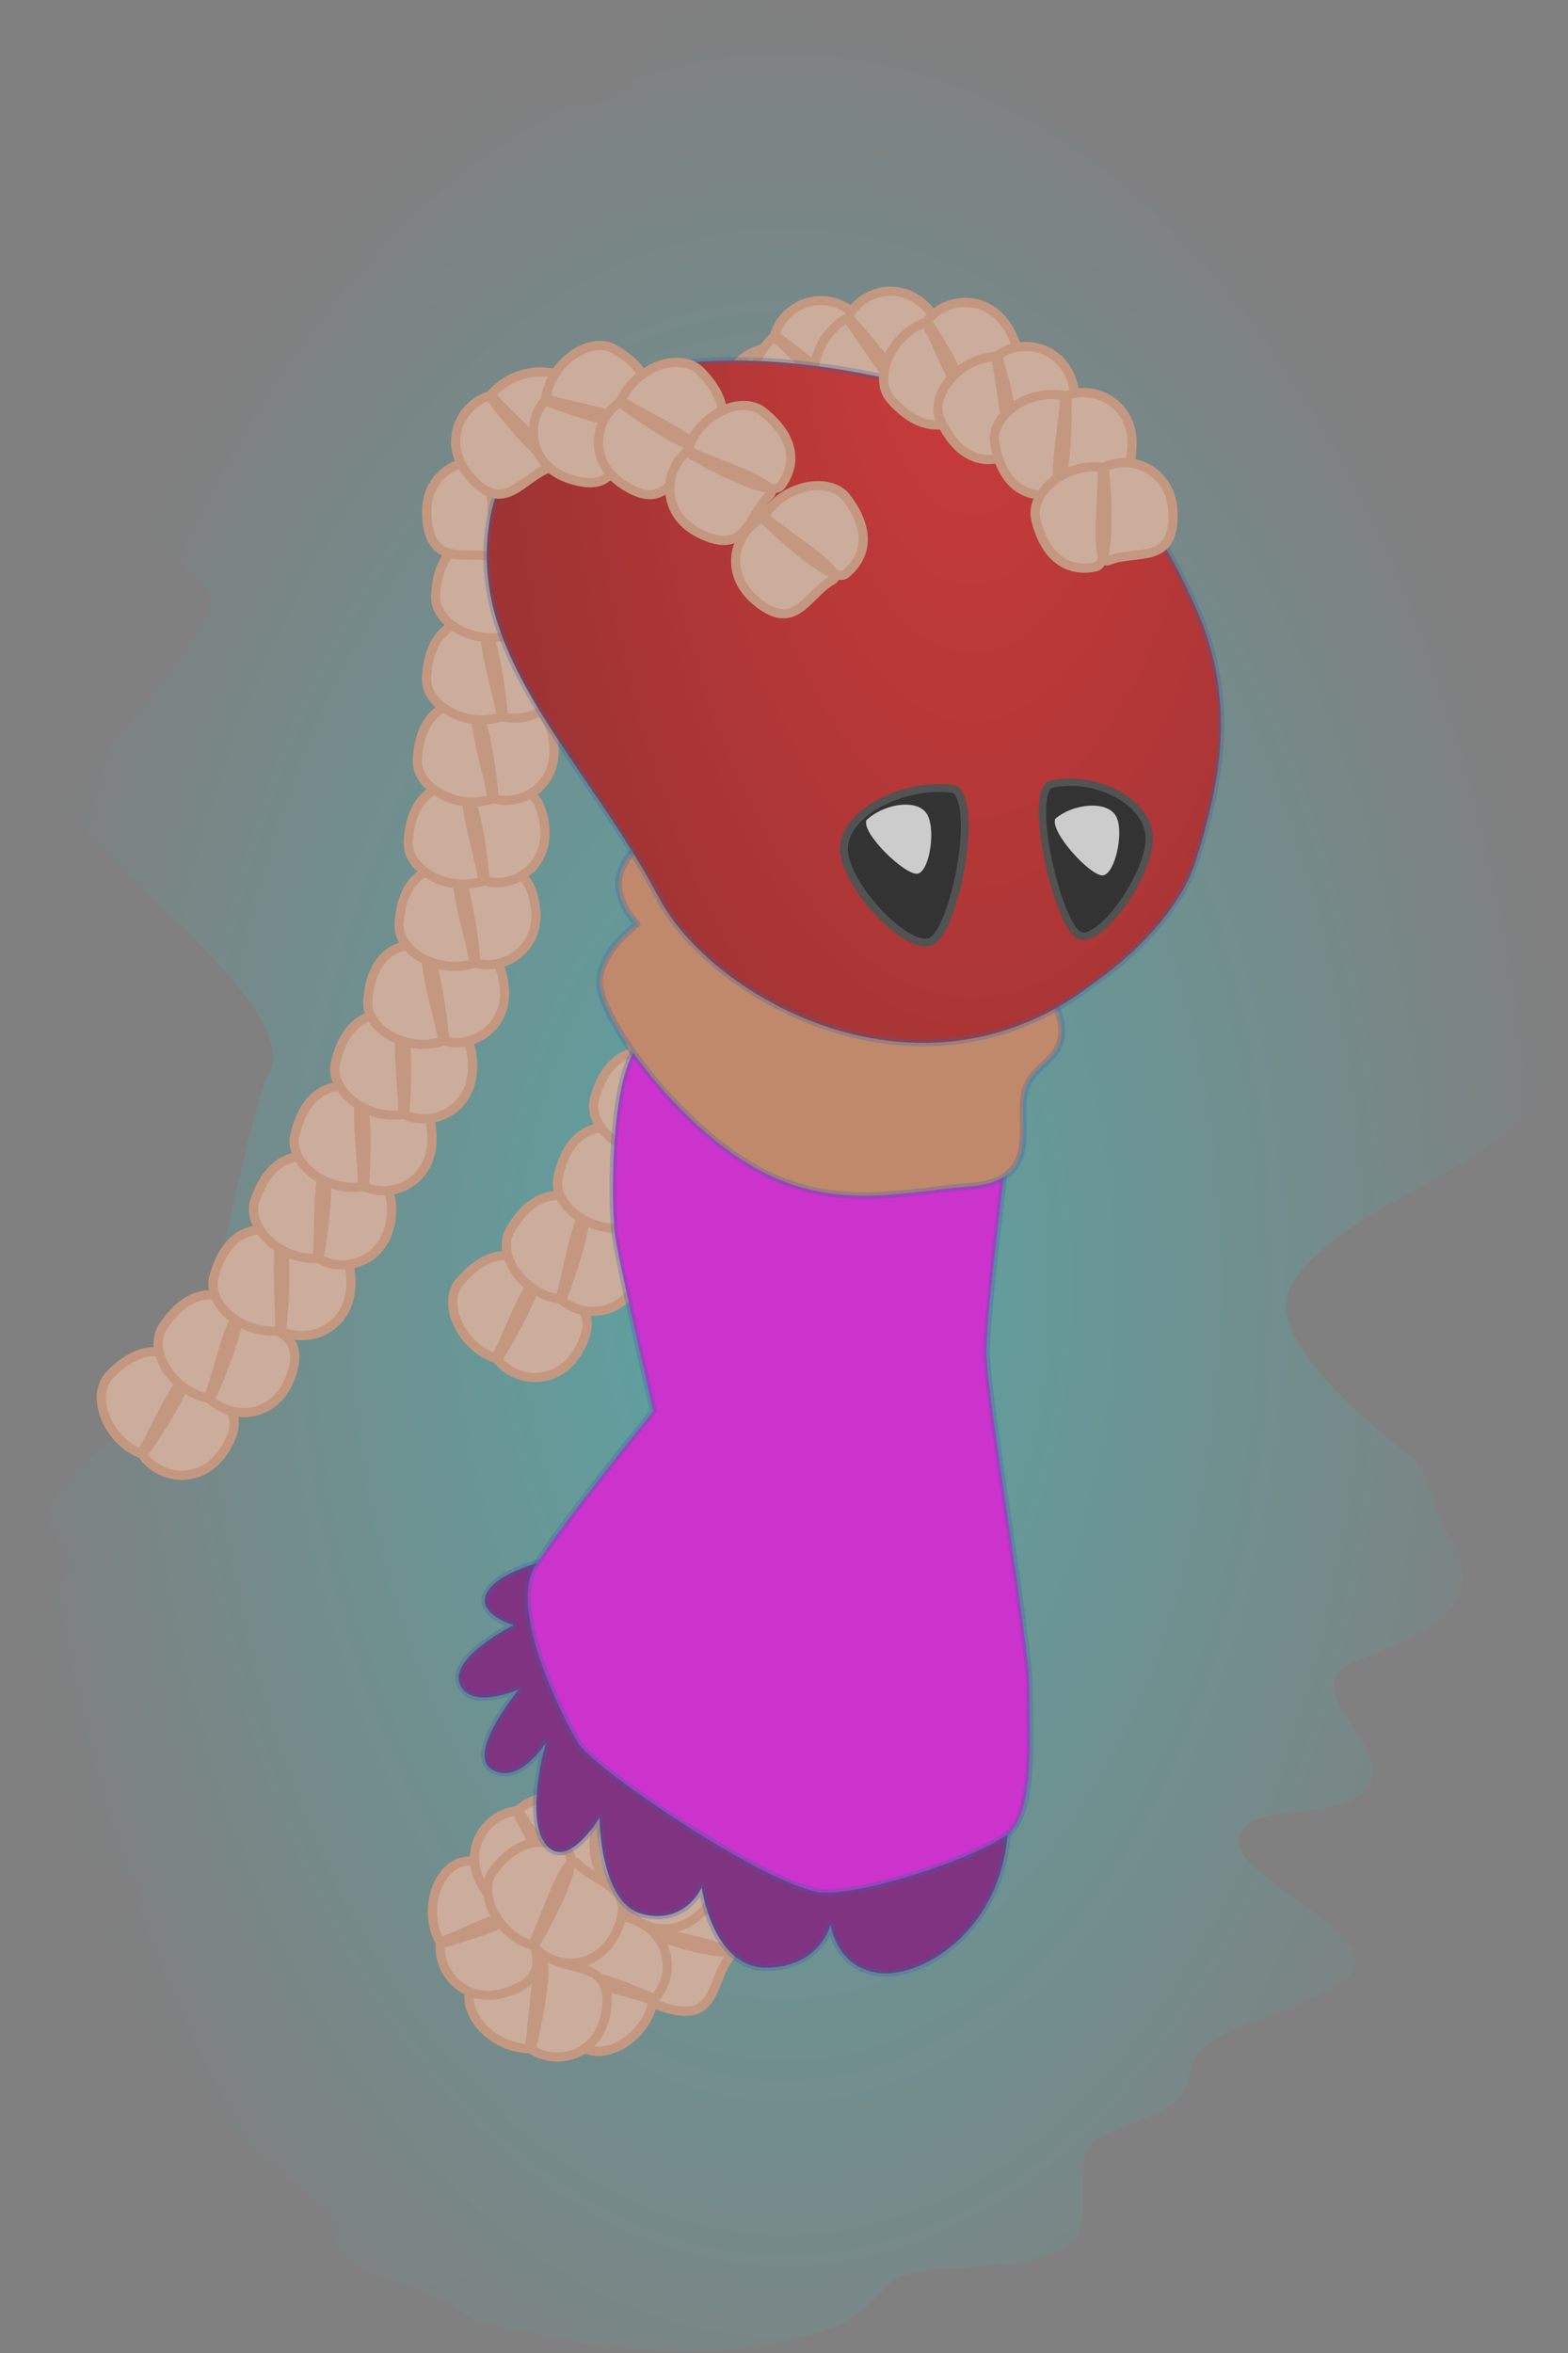 <?xml version="1.0" encoding="UTF-8" standalone="no"?>
<!-- Created with Inkscape (http://www.inkscape.org/) -->

<svg
   xmlns:dc="http://purl.org/dc/elements/1.1/"
   xmlns:cc="http://creativecommons.org/ns#"
   xmlns:rdf="http://www.w3.org/1999/02/22-rdf-syntax-ns#"
   xmlns:svg="http://www.w3.org/2000/svg"
   xmlns="http://www.w3.org/2000/svg"
   xmlns:xlink="http://www.w3.org/1999/xlink"
   xmlns:sodipodi="http://sodipodi.sourceforge.net/DTD/sodipodi-0.dtd"
   xmlns:inkscape="http://www.inkscape.org/namespaces/inkscape"
   width="100"
   height="150"
   id="svg10515"
   version="1.1"
   inkscape:version="0.48.2 r9819"
   sodipodi:docname="New document 39">
  <rect width="100%" height="100%" fill="#808080" stroke="none"/>
  <defs
     id="defs10517">
    <radialGradient
       r="41.724"
       fy="433.968"
       fx="241.361"
       cy="433.968"
       cx="241.361"
       gradientTransform="matrix(1,0,0,2.168,0,-506.696)"
       gradientUnits="userSpaceOnUse"
       id="radialGradient6671-3"
       xlink:href="#linearGradient18850-4"
       inkscape:collect="always" />
    <linearGradient
       id="linearGradient18850-4">
      <stop
         style="stop-color:#00ffff;stop-opacity:0.491;"
         offset="0"
         id="stop18852-0" />
      <stop
         style="stop-color:#00ffff;stop-opacity:0;"
         offset="1"
         id="stop18854-8" />
    </linearGradient>
    <radialGradient
       inkscape:collect="always"
       xlink:href="#linearGradient18850-4"
       id="radialGradient18921-8"
       gradientUnits="userSpaceOnUse"
       gradientTransform="matrix(1,0,0,2.377,0,-590.129)"
       cx="241.361"
       cy="433.968"
       fx="241.361"
       fy="433.968"
       r="41.724" />
    <radialGradient
       inkscape:collect="always"
       xlink:href="#linearGradient6385-7-4-0"
       id="radialGradient18903-5"
       gradientUnits="userSpaceOnUse"
       gradientTransform="matrix(-0.008,2.801,-1.263,-0.006,713.229,-224.752)"
       cx="214.452"
       cy="380.94"
       fx="214.452"
       fy="380.94"
       r="27.066" />
    <linearGradient
       id="linearGradient6385-7-4-0">
      <stop
         id="stop6387-4-6-7"
         offset="0"
         style="stop-color:#ff0f0f;stop-opacity:1;" />
      <stop
         id="stop6389-9-0-6"
         offset="1"
         style="stop-color:#b40000;stop-opacity:1;" />
    </linearGradient>
  </defs>
  <sodipodi:namedview
     id="base"
     pagecolor="#ffffff"
     bordercolor="#666666"
     borderopacity="1.0"
     inkscape:pageopacity="0.0"
     inkscape:pageshadow="2"
     inkscape:zoom="1.5733333"
     inkscape:cx="50"
     inkscape:cy="75"
     inkscape:document-units="px"
     inkscape:current-layer="layer1"
     showgrid="false"
     inkscape:window-width="469"
     inkscape:window-height="425"
     inkscape:window-x="50"
     inkscape:window-y="50"
     inkscape:window-maximized="0" />
  <g
     inkscape:label="Layer 1"
     inkscape:groupmode="layer"
     id="layer1"
     transform="translate(0,-902.362)">
    <g
       transform="matrix(-1,0,0,1,296.036,542.246)"
       id="g8073"
       style="opacity:0.6">
      <g
         id="g18787"
         transform="matrix(1.198,0,0,0.826,-43.201,77.315)"
         style="fill:url(#radialGradient6671-3);fill-opacity:1">
        <path
           inkscape:connector-curvature="0"
           id="path18726"
           d="m 257.93,521.471 c -5.638,1.995 -12.806,3.957 -19.237,0.431 -1.807,-0.991 -2.684,-3.565 -3.533,-3.875 -3.65,-1.334 -6.656,0.02 -9.03,-2.583 -1.288,-1.412 0.069,-6.383 -1.178,-7.75 -0.862,-0.945 -3.422,-2.031 -4.318,-3.014 -0.942,-1.033 -0.581,-3.221 -1.57,-4.305 -1.828,-2.005 -5.59,-3.116 -7.459,-5.167 -3.325,-3.646 8.174,-8.688 5.104,-12.055 -1.196,-1.311 -4.471,-0.597 -5.889,-2.153 -2.737,-3.001 3.102,-7.361 0.785,-9.902 -1.398,-1.534 -8.72,-3.262 -5.496,-10.333 0.852,-1.87 0.964,-4.932 1.963,-6.028 1.695,-1.859 8.171,-9.203 6.281,-13.347 -3.031,-6.649 -11.163,-8.312 -13.348,-15.5 -2.924,-9.621 -0.825,-19.717 3.141,-28.416 2.132,-4.677 -0.614,-10.467 0.785,-15.069 0.622,-2.047 1.859,-4.279 2.356,-6.458 2.336,-10.248 10.762,-13.955 16.881,-20.666 3.108,-3.408 3.658,-7.652 8.637,-9.472 2.906,-1.062 6.242,-1.055 9.03,-2.583 6.902,-3.785 5.664,5.043 9.03,6.889 3.052,1.673 14.29,-3.272 15.311,-2.153 0.837,0.918 1.64,2.659 2.748,3.875 1.374,1.507 4.838,3.167 3.533,6.028 -0.657,1.441 -3.539,2.59 -4.318,3.444 -3.532,3.873 8.683,8.711 9.815,11.194 1.642,3.601 -4.63,14.118 -5.889,15.5 -1.336,1.465 6.607,14.062 7.459,15.93 1.092,2.395 -13.085,16.077 -10.6,21.527 0.604,1.325 2.835,16.17 2.748,16.361 -0.338,0.741 -2.864,3.748 -1.963,4.736 3.343,3.666 7.999,5.919 10.6,11.625 0.988,2.167 -1.394,4.262 -0.785,5.597 2.709,5.942 5.08,6.967 2.356,15.93 -0.293,0.963 0.412,2.54 0,3.444 -1.222,2.679 -4.914,2.167 -6.281,5.167 -0.148,0.325 4.109,6.688 2.748,8.18 -4.673,5.125 -7.906,11.253 -12.17,15.93 -1.084,1.189 -0.486,3.117 -1.57,4.305 -1.898,2.082 -3.803,1.588 -6.674,4.736 z"
           style="fill:url(#radialGradient18921-8);fill-opacity:1;stroke:none" />
      </g>
      <g
         id="g18798"
         transform="matrix(0.873,0,0,0.869,32.968,52.892)">
        <g
           id="g8312-5"
           inkscape:transform-center-x="-7.9561818"
           inkscape:transform-center-y="30.680417"
           transform="matrix(1,-0.013,0.013,1,-26.737,-5.148)">
          <path
             style="fill:#ffcbaf;fill-opacity:1;stroke:#f1a981;stroke-width:0.676;stroke-linecap:round;stroke-linejoin:round;stroke-miterlimit:4;stroke-opacity:1;stroke-dasharray:none;stroke-dashoffset:0.1"
             d="m 285.93,462.02 c 2.54,-0.879 3.908,-4.005 2.629,-5.554 -2.198,-2.661 -4.246,-2.155 -5.436,-1.196 -1.079,0.869 2.605,6.856 2.605,6.856 -1.325,1.701 -4.475,1.977 -5.945,-0.789 -1.855,-3.493 1.27,-3.63 2.716,-5.264 0.869,-0.982 3.06,6.074 3.43,5.946 z"
             id="path3130-1-76-1-8-1-8-8"
             inkscape:connector-curvature="0"
             sodipodi:nodetypes="sssssss" />
          <path
             style="fill:#ffcbaf;fill-opacity:1;stroke:#f1a981;stroke-width:0.676;stroke-linecap:round;stroke-linejoin:round;stroke-miterlimit:4;stroke-opacity:1;stroke-dasharray:none;stroke-dashoffset:0.1"
             d="m 281.317,457.625 c 2.659,-0.388 4.584,-3.203 3.616,-4.963 -1.664,-3.026 -3.77,-2.912 -5.118,-2.193 -1.222,0.652 1.284,7.224 1.284,7.224 -1.618,1.423 -4.764,1.104 -5.694,-1.889 -1.173,-3.779 1.923,-3.328 3.647,-4.662 1.037,-0.802 1.877,6.541 2.264,6.484 z"
             id="path3130-1-3-7-6-9-4"
             inkscape:connector-curvature="0"
             sodipodi:nodetypes="sssssss" />
          <path
             style="fill:#ffcbaf;fill-opacity:1;stroke:#f1a981;stroke-width:0.676;stroke-linecap:round;stroke-linejoin:round;stroke-miterlimit:4;stroke-opacity:1;stroke-dasharray:none;stroke-dashoffset:0.1"
             d="m 276.484,452.323 c 2.645,0.473 5.356,-1.59 4.99,-3.567 -0.629,-3.398 -2.664,-3.957 -4.168,-3.7 -1.364,0.232 -1.049,7.262 -1.049,7.262 -1.982,0.839 -4.868,-0.459 -4.811,-3.594 0.073,-3.958 2.87,-2.551 4.925,-3.271 1.236,-0.433 -0.272,6.801 0.113,6.87 z"
             id="path3130-1-1-3-8-0-8-0"
             inkscape:connector-curvature="0"
             sodipodi:nodetypes="sssssss" />
          <path
             style="fill:#ffcbaf;fill-opacity:1;stroke:#f1a981;stroke-width:0.676;stroke-linecap:round;stroke-linejoin:round;stroke-miterlimit:4;stroke-opacity:1;stroke-dasharray:none;stroke-dashoffset:0.1"
             d="m 274.137,446.826 c 2.67,0.299 5.241,-1.937 4.748,-3.886 -0.849,-3.35 -2.915,-3.774 -4.4,-3.42 -1.346,0.321 -0.575,7.315 -0.575,7.315 -1.924,0.967 -4.888,-0.14 -5.034,-3.271 -0.184,-3.954 2.698,-2.733 4.702,-3.587 1.205,-0.513 0.17,6.805 0.559,6.848 z"
             id="path3130-1-1-7-4-02-9-3-5"
             inkscape:connector-curvature="0"
             sodipodi:nodetypes="sssssss" />
          <path
             style="fill:#ffcbaf;fill-opacity:1;stroke:#f1a981;stroke-width:0.676;stroke-linecap:round;stroke-linejoin:round;stroke-miterlimit:4;stroke-opacity:1;stroke-dasharray:none;stroke-dashoffset:0.1"
             d="m 271.205,441.344 c 2.627,0.568 5.409,-1.396 5.114,-3.385 -0.508,-3.419 -2.521,-4.05 -4.033,-3.848 -1.371,0.183 -1.308,7.22 -1.308,7.22 -2.011,0.767 -4.849,-0.634 -4.679,-3.765 0.214,-3.952 2.959,-2.446 5.039,-3.092 1.25,-0.388 -0.515,6.787 -0.133,6.87 z"
             id="path3130-1-1-1-1-0-5-5-4"
             inkscape:connector-curvature="0"
             sodipodi:nodetypes="sssssss" />
          <path
             style="fill:#ffcbaf;fill-opacity:1;stroke:#f1a981;stroke-width:0.676;stroke-linecap:round;stroke-linejoin:round;stroke-miterlimit:4;stroke-opacity:1;stroke-dasharray:none;stroke-dashoffset:0.1"
             d="m 268.648,435.856 c 2.63,0.553 5.401,-1.427 5.095,-3.414 -0.527,-3.416 -2.544,-4.035 -4.055,-3.825 -1.37,0.191 -1.267,7.227 -1.267,7.227 -2.007,0.779 -4.852,-0.606 -4.7,-3.738 0.192,-3.953 2.945,-2.463 5.021,-3.121 1.248,-0.396 -0.477,6.79 -0.094,6.87 z"
             id="path3130-1-1-15-1-8-8-51-7"
             inkscape:connector-curvature="0"
             sodipodi:nodetypes="sssssss" />
          <path
             style="fill:#ffcbaf;fill-opacity:1;stroke:#f1a981;stroke-width:0.676;stroke-linecap:round;stroke-linejoin:round;stroke-miterlimit:4;stroke-opacity:1;stroke-dasharray:none;stroke-dashoffset:0.1"
             d="m 266.114,430.292 c 2.501,0.986 5.563,-0.501 5.591,-2.512 0.049,-3.456 -1.837,-4.405 -3.362,-4.451 -1.383,-0.042 -2.451,6.913 -2.451,6.913 -2.108,0.431 -4.683,-1.411 -4.013,-4.473 0.847,-3.866 3.313,-1.934 5.47,-2.235 1.297,-0.181 -1.6,6.615 -1.236,6.758 z"
             id="path3130-1-76-1-8-1-2"
             inkscape:connector-curvature="0"
             sodipodi:nodetypes="sssssss" />
          <path
             style="fill:#ffcbaf;fill-opacity:1;stroke:#f1a981;stroke-width:0.676;stroke-linecap:round;stroke-linejoin:round;stroke-miterlimit:4;stroke-opacity:1;stroke-dasharray:none;stroke-dashoffset:0.1"
             d="m 264.243,424.426 c 2.501,0.986 5.563,-0.501 5.591,-2.512 0.049,-3.456 -1.837,-4.405 -3.362,-4.451 -1.383,-0.042 -2.451,6.913 -2.451,6.913 -2.108,0.431 -4.683,-1.411 -4.013,-4.473 0.847,-3.866 3.313,-1.934 5.47,-2.235 1.297,-0.181 -1.6,6.615 -1.236,6.758 z"
             id="path3130-1-3-7-6-1"
             inkscape:connector-curvature="0"
             sodipodi:nodetypes="sssssss" />
          <path
             style="fill:#ffcbaf;fill-opacity:1;stroke:#f1a981;stroke-width:0.676;stroke-linecap:round;stroke-linejoin:round;stroke-miterlimit:4;stroke-opacity:1;stroke-dasharray:none;stroke-dashoffset:0.1"
             d="m 264.014,418.363 c 2.501,0.986 5.563,-0.501 5.591,-2.512 0.049,-3.456 -1.837,-4.405 -3.362,-4.451 -1.383,-0.042 -2.451,6.913 -2.451,6.913 -2.108,0.431 -4.683,-1.411 -4.013,-4.473 0.847,-3.866 3.313,-1.934 5.47,-2.235 1.297,-0.181 -1.6,6.615 -1.236,6.758 z"
             id="path3130-1-1-3-8-0-4"
             inkscape:connector-curvature="0"
             sodipodi:nodetypes="sssssss" />
          <path
             style="fill:#ffcbaf;fill-opacity:1;stroke:#f1a981;stroke-width:0.676;stroke-linecap:round;stroke-linejoin:round;stroke-miterlimit:4;stroke-opacity:1;stroke-dasharray:none;stroke-dashoffset:0.1"
             d="m 263.784,412.3 c 2.501,0.986 5.563,-0.501 5.591,-2.512 0.049,-3.456 -1.837,-4.405 -3.362,-4.451 -1.383,-0.042 -2.451,6.913 -2.451,6.913 -2.108,0.431 -4.683,-1.411 -4.013,-4.473 0.847,-3.866 3.313,-1.934 5.47,-2.235 1.296,-0.181 -1.6,6.615 -1.236,6.758 z"
             id="path3130-1-1-7-4-02-9-9"
             inkscape:connector-curvature="0"
             sodipodi:nodetypes="sssssss" />
          <path
             style="fill:#ffcbaf;fill-opacity:1;stroke:#f1a981;stroke-width:0.676;stroke-linecap:round;stroke-linejoin:round;stroke-miterlimit:4;stroke-opacity:1;stroke-dasharray:none;stroke-dashoffset:0.1"
             d="m 263.554,406.238 c 2.501,0.986 5.563,-0.502 5.591,-2.512 0.049,-3.456 -1.837,-4.405 -3.362,-4.451 -1.383,-0.042 -2.451,6.913 -2.451,6.913 -2.108,0.431 -4.683,-1.411 -4.013,-4.473 0.847,-3.866 3.313,-1.934 5.47,-2.235 1.297,-0.181 -1.6,6.615 -1.236,6.758 z"
             id="path3130-1-1-1-1-0-5-9"
             inkscape:connector-curvature="0"
             sodipodi:nodetypes="sssssss" />
          <path
             style="fill:#ffcbaf;fill-opacity:1;stroke:#f1a981;stroke-width:0.676;stroke-linecap:round;stroke-linejoin:round;stroke-miterlimit:4;stroke-opacity:1;stroke-dasharray:none;stroke-dashoffset:0.1"
             d="m 263.324,400.175 c 2.501,0.986 5.563,-0.502 5.591,-2.512 0.049,-3.456 -1.837,-4.405 -3.362,-4.451 -1.383,-0.042 -2.451,6.913 -2.451,6.913 -2.108,0.431 -4.683,-1.411 -4.013,-4.473 0.847,-3.866 3.313,-1.934 5.47,-2.235 1.297,-0.181 -1.6,6.615 -1.236,6.758 z"
             id="path3130-1-1-15-1-8-8-0"
             inkscape:connector-curvature="0"
             sodipodi:nodetypes="sssssss" />
          <path
             style="opacity:0.99;fill:#ffcbaf;fill-opacity:1;stroke:#f1a981;stroke-width:0.676;stroke-linecap:round;stroke-linejoin:round;stroke-miterlimit:4;stroke-opacity:1;stroke-dasharray:none;stroke-dashoffset:0.1"
             d="m 265.398,387.75 c -2.572,-0.781 -5.505,0.948 -5.372,2.955 0.228,3.449 2.183,4.243 3.707,4.166 1.382,-0.07 1.891,-7.088 1.891,-7.088 2.067,-0.6 4.781,1.029 4.357,4.136 -0.535,3.922 -3.148,2.195 -5.274,2.669 -1.278,0.285 1.066,-6.722 0.691,-6.836 z"
             id="path3130-1-76-1-8-1-0-3"
             inkscape:connector-curvature="0"
             sodipodi:nodetypes="sssssss" />
        </g>
        <g
           id="g8114"
           inkscape:transform-center-x="-3.9059277"
           inkscape:transform-center-y="2.0112719"
           transform="matrix(0.948,-0.319,0.317,0.948,-164.516,115.019)">
          <path
             style="fill:#ffcbaf;fill-opacity:1;stroke:#f1a981;stroke-width:0.676;stroke-linecap:round;stroke-linejoin:round;stroke-miterlimit:4;stroke-opacity:1;stroke-dasharray:none;stroke-dashoffset:0.1"
             d="m 276.899,493.885 c 0.478,-2.654 -1.57,-5.38 -3.54,-5.018 -3.387,0.623 -3.949,2.663 -3.698,4.174 0.228,1.37 7.232,1.072 7.232,1.072 0.831,1.992 -0.47,4.885 -3.593,4.819 -3.943,-0.084 -2.534,-2.887 -3.246,-4.952 -0.428,-1.242 6.775,0.291 6.845,-0.095 z"
             id="path3130-1-761-7-6-2"
             inkscape:connector-curvature="0"
             sodipodi:nodetypes="sssssss" />
          <path
             style="fill:#ffcbaf;fill-opacity:1;stroke:#f1a981;stroke-width:0.676;stroke-linecap:round;stroke-linejoin:round;stroke-miterlimit:4;stroke-opacity:1;stroke-dasharray:none;stroke-dashoffset:0.1"
             d="m 274.289,498.797 c -0.317,2.678 1.892,5.275 3.837,4.793 3.343,-0.828 3.781,-2.899 3.438,-4.392 -0.31,-1.353 -7.284,-0.629 -7.284,-0.629 -0.95,-1.938 0.174,-4.905 3.295,-5.029 3.94,-0.157 2.704,2.728 3.54,4.745 0.503,1.213 -6.78,0.122 -6.826,0.512 z"
             id="path3130-1-16-9-2-7"
             inkscape:connector-curvature="0"
             sodipodi:nodetypes="sssssss" />
          <path
             style="fill:#ffcbaf;fill-opacity:1;stroke:#f1a981;stroke-width:0.676;stroke-linecap:round;stroke-linejoin:round;stroke-miterlimit:4;stroke-opacity:1;stroke-dasharray:none;stroke-dashoffset:0.1"
             d="m 281.866,504.968 c 2.572,0.779 5.504,-0.952 5.37,-2.958 -0.23,-3.449 -2.186,-4.241 -3.71,-4.163 -1.382,0.071 -1.885,7.09 -1.885,7.09 -2.066,0.601 -4.782,-1.026 -4.36,-4.132 0.532,-3.922 3.146,-2.197 5.272,-2.673 1.278,-0.286 -1.061,6.723 -0.686,6.836 z"
             id="path3130-1-22-5-7-6"
             inkscape:connector-curvature="0"
             sodipodi:nodetypes="sssssss" />
          <path
             style="fill:#ffcbaf;fill-opacity:1;stroke:#f1a981;stroke-width:0.676;stroke-linecap:round;stroke-linejoin:round;stroke-miterlimit:4;stroke-opacity:1;stroke-dasharray:none;stroke-dashoffset:0.1"
             d="m 290.501,499.554 c 1.931,-1.875 1.852,-5.289 0.041,-6.149 -3.113,-1.478 -4.755,-0.149 -5.429,1.225 -0.611,1.246 5.251,5.106 5.251,5.106 -0.483,2.104 -3.222,3.692 -5.719,1.81 -3.153,-2.377 -0.38,-3.829 0.242,-5.923 0.374,-1.259 5.333,4.204 5.614,3.931 z"
             id="path3130-1-23-4-5-7"
             inkscape:connector-curvature="0"
             sodipodi:nodetypes="sssssss" />
          <path
             style="fill:#ffcbaf;fill-opacity:1;stroke:#f1a981;stroke-width:0.676;stroke-linecap:round;stroke-linejoin:round;stroke-miterlimit:4;stroke-opacity:1;stroke-dasharray:none;stroke-dashoffset:0.1"
             d="m 288.057,488.546 c -1.436,-2.279 -4.782,-2.897 -5.989,-1.292 -2.075,2.759 -1.113,4.643 0.09,5.585 1.091,0.854 6.049,-4.121 6.049,-4.121 1.954,0.903 2.946,3.917 0.601,5.989 -2.96,2.615 -3.812,-0.406 -5.728,-1.443 -1.152,-0.624 5.186,-4.386 4.977,-4.717 z"
             id="path3130-1-14-3-7-8"
             inkscape:connector-curvature="0"
             sodipodi:nodetypes="sssssss" />
          <path
             style="fill:#ffcbaf;fill-opacity:1;stroke:#f1a981;stroke-width:0.676;stroke-linecap:round;stroke-linejoin:round;stroke-miterlimit:4;stroke-opacity:1;stroke-dasharray:none;stroke-dashoffset:0.1"
             d="m 279.299,492.137 c 2.504,-0.978 3.749,-4.156 2.411,-5.653 -2.3,-2.573 -4.326,-1.986 -5.478,-0.982 -1.044,0.911 2.87,6.749 2.87,6.749 -1.257,1.752 -4.395,2.152 -5.971,-0.555 -1.99,-3.417 1.128,-3.677 2.509,-5.366 0.83,-1.016 3.294,5.95 3.659,5.807 z"
             id="path3130-1-76-1-8-7"
             inkscape:connector-curvature="0"
             sodipodi:nodetypes="sssssss" />
          <path
             style="fill:#ffcbaf;fill-opacity:1;stroke:#f1a981;stroke-width:0.676;stroke-linecap:round;stroke-linejoin:round;stroke-miterlimit:4;stroke-opacity:1;stroke-dasharray:none;stroke-dashoffset:0.1"
             d="m 284.05,497.685 c 2.687,0.027 5.02,-2.459 4.332,-4.347 -1.182,-3.247 -3.28,-3.459 -4.721,-2.956 -1.307,0.456 0.164,7.336 0.164,7.336 -1.816,1.157 -4.877,0.357 -5.337,-2.744 -0.581,-3.915 2.409,-2.993 4.317,-4.045 1.147,-0.633 0.854,6.752 1.245,6.756 z"
             id="path3130-1-85-2-2-8"
             inkscape:connector-curvature="0"
             sodipodi:nodetypes="sssssss" />
        </g>
        <g
           id="g8312"
           inkscape:transform-center-x="-10.204642"
           inkscape:transform-center-y="30.059175"
           transform="matrix(0.997,-0.072,0.072,0.997,-27.224,20.1)">
          <path
             style="fill:#ffcbaf;fill-opacity:1;stroke:#f1a981;stroke-width:0.676;stroke-linecap:round;stroke-linejoin:round;stroke-miterlimit:4;stroke-opacity:1;stroke-dasharray:none;stroke-dashoffset:0.1"
             d="m 285.93,462.02 c 2.54,-0.879 3.908,-4.005 2.629,-5.554 -2.198,-2.661 -4.246,-2.155 -5.436,-1.196 -1.079,0.869 2.605,6.856 2.605,6.856 -1.325,1.701 -4.475,1.977 -5.945,-0.789 -1.855,-3.493 1.27,-3.63 2.716,-5.264 0.869,-0.982 3.06,6.074 3.43,5.946 z"
             id="path3130-1-76-1-8-1-8"
             inkscape:connector-curvature="0"
             sodipodi:nodetypes="sssssss" />
          <path
             style="fill:#ffcbaf;fill-opacity:1;stroke:#f1a981;stroke-width:0.676;stroke-linecap:round;stroke-linejoin:round;stroke-miterlimit:4;stroke-opacity:1;stroke-dasharray:none;stroke-dashoffset:0.1"
             d="m 281.317,457.625 c 2.659,-0.388 4.584,-3.203 3.616,-4.963 -1.664,-3.026 -3.77,-2.912 -5.118,-2.193 -1.222,0.652 1.284,7.224 1.284,7.224 -1.618,1.423 -4.764,1.104 -5.694,-1.889 -1.173,-3.779 1.923,-3.328 3.647,-4.662 1.037,-0.802 1.877,6.541 2.264,6.484 z"
             id="path3130-1-3-7-6-9"
             inkscape:connector-curvature="0"
             sodipodi:nodetypes="sssssss" />
          <path
             style="fill:#ffcbaf;fill-opacity:1;stroke:#f1a981;stroke-width:0.676;stroke-linecap:round;stroke-linejoin:round;stroke-miterlimit:4;stroke-opacity:1;stroke-dasharray:none;stroke-dashoffset:0.1"
             d="m 276.484,452.323 c 2.645,0.473 5.356,-1.59 4.99,-3.567 -0.629,-3.398 -2.664,-3.957 -4.168,-3.7 -1.364,0.232 -1.049,7.262 -1.049,7.262 -1.982,0.839 -4.868,-0.459 -4.811,-3.594 0.073,-3.958 2.87,-2.551 4.925,-3.271 1.236,-0.433 -0.272,6.801 0.113,6.87 z"
             id="path3130-1-1-3-8-0-8"
             inkscape:connector-curvature="0"
             sodipodi:nodetypes="sssssss" />
          <path
             style="fill:#ffcbaf;fill-opacity:1;stroke:#f1a981;stroke-width:0.676;stroke-linecap:round;stroke-linejoin:round;stroke-miterlimit:4;stroke-opacity:1;stroke-dasharray:none;stroke-dashoffset:0.1"
             d="m 274.137,446.826 c 2.67,0.299 5.241,-1.937 4.748,-3.886 -0.849,-3.35 -2.915,-3.774 -4.4,-3.42 -1.346,0.321 -0.575,7.315 -0.575,7.315 -1.924,0.967 -4.888,-0.14 -5.034,-3.271 -0.184,-3.954 2.698,-2.733 4.702,-3.587 1.205,-0.513 0.17,6.805 0.559,6.848 z"
             id="path3130-1-1-7-4-02-9-3"
             inkscape:connector-curvature="0"
             sodipodi:nodetypes="sssssss" />
          <path
             style="fill:#ffcbaf;fill-opacity:1;stroke:#f1a981;stroke-width:0.676;stroke-linecap:round;stroke-linejoin:round;stroke-miterlimit:4;stroke-opacity:1;stroke-dasharray:none;stroke-dashoffset:0.1"
             d="m 271.205,441.344 c 2.627,0.568 5.409,-1.396 5.114,-3.385 -0.508,-3.419 -2.521,-4.05 -4.033,-3.848 -1.371,0.183 -1.308,7.22 -1.308,7.22 -2.011,0.767 -4.849,-0.634 -4.679,-3.765 0.214,-3.952 2.959,-2.446 5.039,-3.092 1.25,-0.388 -0.515,6.787 -0.133,6.87 z"
             id="path3130-1-1-1-1-0-5-5"
             inkscape:connector-curvature="0"
             sodipodi:nodetypes="sssssss" />
          <path
             style="fill:#ffcbaf;fill-opacity:1;stroke:#f1a981;stroke-width:0.676;stroke-linecap:round;stroke-linejoin:round;stroke-miterlimit:4;stroke-opacity:1;stroke-dasharray:none;stroke-dashoffset:0.1"
             d="m 268.648,435.856 c 2.63,0.553 5.401,-1.427 5.095,-3.414 -0.527,-3.416 -2.544,-4.035 -4.055,-3.825 -1.37,0.191 -1.267,7.227 -1.267,7.227 -2.007,0.779 -4.852,-0.606 -4.7,-3.738 0.192,-3.953 2.945,-2.463 5.021,-3.121 1.248,-0.396 -0.477,6.79 -0.094,6.87 z"
             id="path3130-1-1-15-1-8-8-51"
             inkscape:connector-curvature="0"
             sodipodi:nodetypes="sssssss" />
          <path
             style="fill:#ffcbaf;fill-opacity:1;stroke:#f1a981;stroke-width:0.676;stroke-linecap:round;stroke-linejoin:round;stroke-miterlimit:4;stroke-opacity:1;stroke-dasharray:none;stroke-dashoffset:0.1"
             d="m 266.114,430.292 c 2.501,0.986 5.563,-0.501 5.591,-2.512 0.049,-3.456 -1.837,-4.405 -3.362,-4.451 -1.383,-0.042 -2.451,6.913 -2.451,6.913 -2.108,0.431 -4.683,-1.411 -4.013,-4.473 0.847,-3.866 3.313,-1.934 5.47,-2.235 1.297,-0.181 -1.6,6.615 -1.236,6.758 z"
             id="path3130-1-76-1-8-1"
             inkscape:connector-curvature="0"
             sodipodi:nodetypes="sssssss" />
          <path
             style="fill:#ffcbaf;fill-opacity:1;stroke:#f1a981;stroke-width:0.676;stroke-linecap:round;stroke-linejoin:round;stroke-miterlimit:4;stroke-opacity:1;stroke-dasharray:none;stroke-dashoffset:0.1"
             d="m 264.243,424.426 c 2.501,0.986 5.563,-0.501 5.591,-2.512 0.049,-3.456 -1.837,-4.405 -3.362,-4.451 -1.383,-0.042 -2.451,6.913 -2.451,6.913 -2.108,0.431 -4.683,-1.411 -4.013,-4.473 0.847,-3.866 3.313,-1.934 5.47,-2.235 1.297,-0.181 -1.6,6.615 -1.236,6.758 z"
             id="path3130-1-3-7-6"
             inkscape:connector-curvature="0"
             sodipodi:nodetypes="sssssss" />
          <path
             style="fill:#ffcbaf;fill-opacity:1;stroke:#f1a981;stroke-width:0.676;stroke-linecap:round;stroke-linejoin:round;stroke-miterlimit:4;stroke-opacity:1;stroke-dasharray:none;stroke-dashoffset:0.1"
             d="m 264.014,418.363 c 2.501,0.986 5.563,-0.501 5.591,-2.512 0.049,-3.456 -1.837,-4.405 -3.362,-4.451 -1.383,-0.042 -2.451,6.913 -2.451,6.913 -2.108,0.431 -4.683,-1.411 -4.013,-4.473 0.847,-3.866 3.313,-1.934 5.47,-2.235 1.297,-0.181 -1.6,6.615 -1.236,6.758 z"
             id="path3130-1-1-3-8-0"
             inkscape:connector-curvature="0"
             sodipodi:nodetypes="sssssss" />
          <path
             style="fill:#ffcbaf;fill-opacity:1;stroke:#f1a981;stroke-width:0.676;stroke-linecap:round;stroke-linejoin:round;stroke-miterlimit:4;stroke-opacity:1;stroke-dasharray:none;stroke-dashoffset:0.1"
             d="m 263.784,412.3 c 2.501,0.986 5.563,-0.501 5.591,-2.512 0.049,-3.456 -1.837,-4.405 -3.362,-4.451 -1.383,-0.042 -2.451,6.913 -2.451,6.913 -2.108,0.431 -4.683,-1.411 -4.013,-4.473 0.847,-3.866 3.313,-1.934 5.47,-2.235 1.296,-0.181 -1.6,6.615 -1.236,6.758 z"
             id="path3130-1-1-7-4-02-9"
             inkscape:connector-curvature="0"
             sodipodi:nodetypes="sssssss" />
          <path
             style="fill:#ffcbaf;fill-opacity:1;stroke:#f1a981;stroke-width:0.676;stroke-linecap:round;stroke-linejoin:round;stroke-miterlimit:4;stroke-opacity:1;stroke-dasharray:none;stroke-dashoffset:0.1"
             d="m 263.554,406.238 c 2.501,0.986 5.563,-0.502 5.591,-2.512 0.049,-3.456 -1.837,-4.405 -3.362,-4.451 -1.383,-0.042 -2.451,6.913 -2.451,6.913 -2.108,0.431 -4.683,-1.411 -4.013,-4.473 0.847,-3.866 3.313,-1.934 5.47,-2.235 1.297,-0.181 -1.6,6.615 -1.236,6.758 z"
             id="path3130-1-1-1-1-0-5"
             inkscape:connector-curvature="0"
             sodipodi:nodetypes="sssssss" />
          <path
             style="fill:#ffcbaf;fill-opacity:1;stroke:#f1a981;stroke-width:0.676;stroke-linecap:round;stroke-linejoin:round;stroke-miterlimit:4;stroke-opacity:1;stroke-dasharray:none;stroke-dashoffset:0.1"
             d="m 263.324,400.175 c 2.501,0.986 5.563,-0.502 5.591,-2.512 0.049,-3.456 -1.837,-4.405 -3.362,-4.451 -1.383,-0.042 -2.451,6.913 -2.451,6.913 -2.108,0.431 -4.683,-1.411 -4.013,-4.473 0.847,-3.866 3.313,-1.934 5.47,-2.235 1.297,-0.181 -1.6,6.615 -1.236,6.758 z"
             id="path3130-1-1-15-1-8-8"
             inkscape:connector-curvature="0"
             sodipodi:nodetypes="sssssss" />
          <path
             style="opacity:0.99;fill:#ffcbaf;fill-opacity:1;stroke:#f1a981;stroke-width:0.676;stroke-linecap:round;stroke-linejoin:round;stroke-miterlimit:4;stroke-opacity:1;stroke-dasharray:none;stroke-dashoffset:0.1"
             d="m 265.398,387.75 c -2.572,-0.781 -5.505,0.948 -5.372,2.955 0.228,3.449 2.183,4.243 3.707,4.166 1.382,-0.07 1.891,-7.088 1.891,-7.088 2.067,-0.6 4.781,1.029 4.357,4.136 -0.535,3.922 -3.148,2.195 -5.274,2.669 -1.278,0.285 1.066,-6.722 0.691,-6.836 z"
             id="path3130-1-76-1-8-1-0"
             inkscape:connector-curvature="0"
             sodipodi:nodetypes="sssssss" />
        </g>
        <g
           id="g18581">
          <path
             style="fill:#800080;fill-opacity:1;stroke:#0053c3;stroke-width:0.5;stroke-linecap:round;stroke-linejoin:round;stroke-miterlimit:4;stroke-opacity:0.294;stroke-dasharray:none;stroke-dashoffset:0.1"
             d="m 237.123,498.273 c 3.141,-0.393 3.533,-3.533 3.533,-3.533 0,0 0.785,3.141 4.711,3.141 3.926,0 4.711,-5.889 4.711,-5.889 0,0 1.178,2.748 4.318,1.963 3.141,-0.785 3.141,-7.067 3.141,-7.067 0,0 2.356,3.926 3.926,1.963 1.57,-1.963 0,-7.459 0,-7.459 0,0 1.963,3.141 3.926,1.963 1.963,-1.178 -1.963,-5.889 -1.963,-5.889 0,0 3.533,1.57 4.318,-0.393 0.785,-1.963 -3.926,-4.318 -3.926,-4.318 0,0 2.748,-0.785 1.963,-2.356 -0.785,-1.57 -4.318,-2.356 -4.318,-2.356 0,0 -1.57,7.459 -5.104,11.778 -3.533,4.318 -12.17,10.992 -16.489,10.207 -4.318,-0.785 -12.17,-2.356 -12.17,-2.356 0.393,7.459 6.281,10.992 9.422,10.6 z"
             id="path18577"
             inkscape:connector-curvature="0"
             sodipodi:nodetypes="scscscscscscscsscs" />
          <path
             style="fill:#ff00ff;fill-opacity:1;stroke:#0053c3;stroke-width:0.5;stroke-linecap:round;stroke-linejoin:round;stroke-miterlimit:4;stroke-opacity:0.294;stroke-dasharray:none;stroke-dashoffset:0.1"
             d="m 227.701,437.422 c 0,0 1.57,12.17 1.57,15.311 0,3.141 -3.141,21.2 -3.141,24.733 0,3.533 -0.393,9.03 1.57,10.6 1.963,1.57 9.815,4.318 13.348,4.318 3.533,0 16.881,-9.03 18.059,-10.992 1.178,-1.963 5.104,-9.815 3.141,-12.955 -1.963,-3.141 -8.637,-11.385 -8.637,-11.385 0,0 2.356,-10.207 2.748,-12.563 0.393,-2.356 0.393,-11.778 -1.57,-14.133 -1.963,-2.356 -6.281,-2.748 -7.067,-0.785 -0.785,1.963 -6.674,3.141 -9.422,3.926 -2.748,0.785 -6.281,-3.926 -8.244,-2.356 -1.963,1.57 -4.318,3.141 -2.356,6.281 z"
             id="path18579"
             inkscape:connector-curvature="0" />
        </g>
        <path
           inkscape:connector-curvature="0"
           id="path18359"
           d="m 226.13,424.859 c 0,0 -2.356,1.963 -2.356,4.318 0,2.356 2.356,2.356 2.748,4.711 0.393,2.356 -1.178,6.281 3.926,6.674 5.104,0.393 10.207,1.963 16.096,-1.57 5.889,-3.533 10.992,-10.992 10.992,-13.348 0,-2.356 -2.748,-4.318 -2.748,-4.318 0,0 1.963,-1.963 1.178,-3.926 -0.785,-1.963 -3.926,-5.104 -5.889,-0.393 -1.963,4.711 -6.281,9.422 -10.207,10.992 -3.926,1.57 -12.17,-3.926 -13.741,-3.141 z"
           style="fill:#ed905d;fill-opacity:1;stroke:#0053c3;stroke-width:0.5;stroke-linecap:round;stroke-linejoin:round;stroke-miterlimit:4;stroke-opacity:0.294;stroke-dasharray:none;stroke-dashoffset:0.1" />
        <path
           sodipodi:nodetypes="sssssss"
           inkscape:connector-curvature="0"
           id="path3130-1-76-1-8-1-0-2"
           d="m 244.88,378.314 c 1.987,1.816 2.012,5.23 0.227,6.144 -3.067,1.572 -4.749,0.294 -5.464,-1.059 -0.649,-1.227 5.094,-5.264 5.094,-5.264 -0.547,-2.088 -3.332,-3.592 -5.771,-1.635 -3.08,2.472 -0.263,3.838 0.421,5.913 0.412,1.247 5.203,-4.365 5.493,-4.101 z"
           style="fill:#ffcbaf;fill-opacity:1;stroke:#f1a981;stroke-width:0.676;stroke-linecap:round;stroke-linejoin:round;stroke-miterlimit:4;stroke-opacity:1;stroke-dasharray:none;stroke-dashoffset:0.1" />
        <path
           sodipodi:nodetypes="sssssss"
           inkscape:connector-curvature="0"
           id="path3130-1-3-7-6-0-1"
           d="m 239.554,376.926 c 2.314,1.37 3.033,4.708 1.472,5.968 -2.683,2.167 -4.589,1.261 -5.564,0.083 -0.884,-1.068 3.916,-6.197 3.916,-6.197 -0.96,-1.932 -3.992,-2.834 -5.982,-0.417 -2.512,3.051 0.523,3.811 1.615,5.702 0.657,1.137 4.206,-5.339 4.543,-5.14 z"
           style="fill:#ffcbaf;fill-opacity:1;stroke:#f1a981;stroke-width:0.676;stroke-linecap:round;stroke-linejoin:round;stroke-miterlimit:4;stroke-opacity:1;stroke-dasharray:none;stroke-dashoffset:0.1" />
        <path
           sodipodi:nodetypes="cssssssc"
           inkscape:connector-curvature="0"
           id="path17489"
           d="m 221.419,425.645 c 0,0 -5.889,-3.926 -7.459,-9.03 -1.57,-5.104 -3.141,-11.385 0,-18.452 3.141,-7.067 6.797,-12.08 14.133,-14.526 11.778,-3.926 22.396,-4.865 29.444,-1.963 6.674,2.748 9.31,9.536 7.852,16.096 -1.57,7.067 -8.001,13.67 -12.17,21.592 -3.926,7.459 -19.237,16.096 -31.8,6.281 z"
           style="fill:url(#radialGradient18903-5);fill-opacity:1;stroke:#0053c3;stroke-width:0.5;stroke-linecap:round;stroke-linejoin:round;stroke-miterlimit:4;stroke-opacity:0.294;stroke-dasharray:none;stroke-dashoffset:0.1" />
        <path
           sodipodi:nodetypes="sssssss"
           inkscape:connector-curvature="0"
           id="path3130-1-1-3-8-0-0-4"
           d="m 233.804,377.213 c 2.51,0.963 3.774,4.133 2.446,5.638 -2.284,2.587 -4.314,2.013 -5.472,1.015 -1.05,-0.905 2.829,-6.766 2.829,-6.766 -1.268,-1.744 -4.408,-2.124 -5.968,0.592 -1.969,3.429 1.15,3.67 2.542,5.351 0.837,1.01 3.258,-5.97 3.623,-5.83 z"
           style="fill:#ffcbaf;fill-opacity:1;stroke:#f1a981;stroke-width:0.676;stroke-linecap:round;stroke-linejoin:round;stroke-miterlimit:4;stroke-opacity:1;stroke-dasharray:none;stroke-dashoffset:0.1" />
        <path
           sodipodi:nodetypes="sssssss"
           inkscape:connector-curvature="0"
           id="path3130-1-1-7-4-02-9-7-8"
           d="m 228.697,379.688 c 2.678,0.217 4.778,2.904 3.923,4.723 -1.469,3.126 -3.578,3.147 -4.968,2.515 -1.26,-0.573 0.824,-7.291 0.824,-7.291 -1.705,-1.317 -4.825,-0.798 -5.563,2.249 -0.932,3.846 2.13,3.199 3.935,4.42 1.085,0.734 1.459,-6.647 1.848,-6.616 z"
           style="fill:#ffcbaf;fill-opacity:1;stroke:#f1a981;stroke-width:0.676;stroke-linecap:round;stroke-linejoin:round;stroke-miterlimit:4;stroke-opacity:1;stroke-dasharray:none;stroke-dashoffset:0.1" />
        <path
           sodipodi:nodetypes="sssssss"
           inkscape:connector-curvature="0"
           id="path3130-1-1-1-1-0-5-2-6"
           d="m 223.621,382.555 c 2.638,-0.514 5.38,1.507 5.044,3.49 -0.577,3.408 -2.603,3.997 -4.111,3.764 -1.367,-0.211 -1.16,-7.245 -1.16,-7.245 -1.995,-0.808 -4.861,0.534 -4.755,3.667 0.133,3.956 2.908,2.506 4.975,3.195 1.242,0.414 -0.376,-6.796 0.008,-6.871 z"
           style="fill:#ffcbaf;fill-opacity:1;stroke:#f1a981;stroke-width:0.676;stroke-linecap:round;stroke-linejoin:round;stroke-miterlimit:4;stroke-opacity:1;stroke-dasharray:none;stroke-dashoffset:0.1" />
        <path
           sodipodi:nodetypes="sssssss"
           inkscape:connector-curvature="0"
           id="path3130-1-1-15-1-8-8-5-4"
           d="m 220.895,387.813 c 2.669,-0.313 5.252,1.909 4.768,3.86 -0.831,3.354 -2.895,3.789 -4.381,3.443 -1.348,-0.314 -0.614,-7.312 -0.614,-7.312 -1.929,-0.957 -4.887,0.166 -5.016,3.298 -0.163,3.955 2.713,2.719 4.721,3.561 1.208,0.507 0.134,-6.805 0.522,-6.851 z"
           style="fill:#ffcbaf;fill-opacity:1;stroke:#f1a981;stroke-width:0.676;stroke-linecap:round;stroke-linejoin:round;stroke-miterlimit:4;stroke-opacity:1;stroke-dasharray:none;stroke-dashoffset:0.1" />
        <g
           id="g8156-9"
           inkscape:transform-center-x="-11.34837"
           inkscape:transform-center-y="-8.2962079"
           transform="matrix(0.965,-0.263,0.261,0.965,-105.492,31.088)">
          <path
             style="fill:#ffcbaf;fill-opacity:1;stroke:#f1a981;stroke-width:0.676;stroke-linecap:round;stroke-linejoin:round;stroke-miterlimit:4;stroke-opacity:1;stroke-dasharray:none;stroke-dashoffset:0.1"
             d="m 266.262,436.664 c -1.167,-2.429 -4.42,-3.427 -5.802,-1.972 -2.376,2.502 -1.636,4.484 -0.548,5.558 0.986,0.974 6.479,-3.399 6.479,-3.399 1.838,1.122 2.48,4.23 -0.086,6.019 -3.239,2.258 -3.74,-0.842 -5.526,-2.092 -1.073,-0.752 5.652,-3.761 5.483,-4.114 z"
             id="path3130-1-3-7-6-0"
             inkscape:connector-curvature="0"
             sodipodi:nodetypes="sssssss" />
          <path
             style="fill:#ffcbaf;fill-opacity:1;stroke:#f1a981;stroke-width:0.676;stroke-linecap:round;stroke-linejoin:round;stroke-miterlimit:4;stroke-opacity:1;stroke-dasharray:none;stroke-dashoffset:0.1"
             d="m 262.37,435.875 c 0.281,-2.682 -1.964,-5.248 -3.902,-4.74 -3.332,0.874 -3.741,2.951 -3.378,4.438 0.329,1.349 7.292,0.53 7.292,0.53 0.976,1.924 -0.107,4.907 -3.226,5.074 -3.938,0.211 -2.74,-2.69 -3.604,-4.697 -0.519,-1.206 6.778,-0.215 6.819,-0.605 z"
             id="path3130-1-1-3-8-0-0"
             inkscape:connector-curvature="0"
             sodipodi:nodetypes="sssssss" />
          <path
             style="fill:#ffcbaf;fill-opacity:1;stroke:#f1a981;stroke-width:0.676;stroke-linecap:round;stroke-linejoin:round;stroke-miterlimit:4;stroke-opacity:1;stroke-dasharray:none;stroke-dashoffset:0.1"
             d="m 257.007,434.574 c -0.432,-2.662 -3.27,-4.545 -5.007,-3.543 -2.986,1.723 -2.836,3.834 -2.096,5.174 0.671,1.215 7.174,-1.414 7.174,-1.414 1.446,1.599 1.182,4.762 -1.783,5.747 -3.744,1.243 -3.349,-1.872 -4.708,-3.58 -0.817,-1.027 6.483,-1.997 6.42,-2.384 z"
             id="path3130-1-1-7-4-02-9-7"
             inkscape:connector-curvature="0"
             sodipodi:nodetypes="sssssss" />
          <path
             style="fill:#ffcbaf;fill-opacity:1;stroke:#f1a981;stroke-width:0.676;stroke-linecap:round;stroke-linejoin:round;stroke-miterlimit:4;stroke-opacity:1;stroke-dasharray:none;stroke-dashoffset:0.1"
             d="m 251.363,436.799 c -0.127,-2.694 -2.732,-4.89 -4.571,-4.093 -3.162,1.369 -3.253,3.485 -2.671,4.9 0.528,1.284 7.287,-0.583 7.287,-0.583 1.255,1.754 0.633,4.867 -2.425,5.505 -3.861,0.806 -3.114,-2.243 -4.27,-4.095 -0.695,-1.113 6.668,-1.241 6.649,-1.633 z"
             id="path3130-1-1-1-1-0-5-2"
             inkscape:connector-curvature="0"
             sodipodi:nodetypes="sssssss" />
          <path
             style="fill:#ffcbaf;fill-opacity:1;stroke:#f1a981;stroke-width:0.676;stroke-linecap:round;stroke-linejoin:round;stroke-miterlimit:4;stroke-opacity:1;stroke-dasharray:none;stroke-dashoffset:0.1"
             d="m 244.694,440.036 c -0.782,-2.58 -3.845,-4.066 -5.433,-2.84 -2.73,2.107 -2.301,4.18 -1.389,5.408 0.826,1.114 6.921,-2.363 6.921,-2.363 1.645,1.391 1.805,4.561 -1.003,5.934 -3.545,1.733 -3.568,-1.407 -5.141,-2.917 -0.946,-0.908 6.16,-2.847 6.046,-3.223 z"
             id="path3130-1-1-15-1-8-8-5"
             inkscape:connector-curvature="0"
             sodipodi:nodetypes="sssssss" />
        </g>
        <path
           style="fill:#000000;fill-opacity:1;stroke:#333333;stroke-width:0.536;stroke-miterlimit:4;stroke-dasharray:none"
           d="m 224.694,411.112 c -2.945,-0.8 -6.934,0.93 -7.289,3.583 -0.355,2.653 3.591,8.251 5.109,7.437 1.518,-0.815 3.643,-9.671 2.18,-11.02 z"
           id="path6926"
           inkscape:connector-curvature="0" />
        <path
           style="fill:#ffffff;fill-opacity:1;stroke:none"
           d="m 224.242,413.594 c -1.278,-1.08 -3.615,-1.341 -4.363,-0.296 -0.748,1.044 -0.012,4.425 0.911,4.457 0.923,0.032 3.881,-3.218 3.452,-4.161 z"
           id="path6926-2"
           inkscape:connector-curvature="0" />
        <path
           style="fill:#000000;fill-opacity:1;stroke:#333333;stroke-width:0.574;stroke-miterlimit:4;stroke-dasharray:none"
           d="m 231.598,411.432 c 3.434,-0.538 7.874,1.528 8.082,4.196 0.208,2.668 -4.733,7.888 -6.411,6.946 -1.678,-0.942 -3.449,-9.928 -1.672,-11.142 z"
           id="path6926-3"
           inkscape:connector-curvature="0" />
        <path
           style="fill:#ffffff;fill-opacity:1;stroke:none"
           d="m 238.045,413.703 c -1.206,-1.16 -3.522,-1.572 -4.335,-0.578 -0.813,0.994 -0.297,4.415 0.622,4.507 0.919,0.093 4.08,-2.96 3.712,-3.929 z"
           id="path6926-2-8"
           inkscape:connector-curvature="0" />
      </g>
    </g>
  </g>
</svg>
